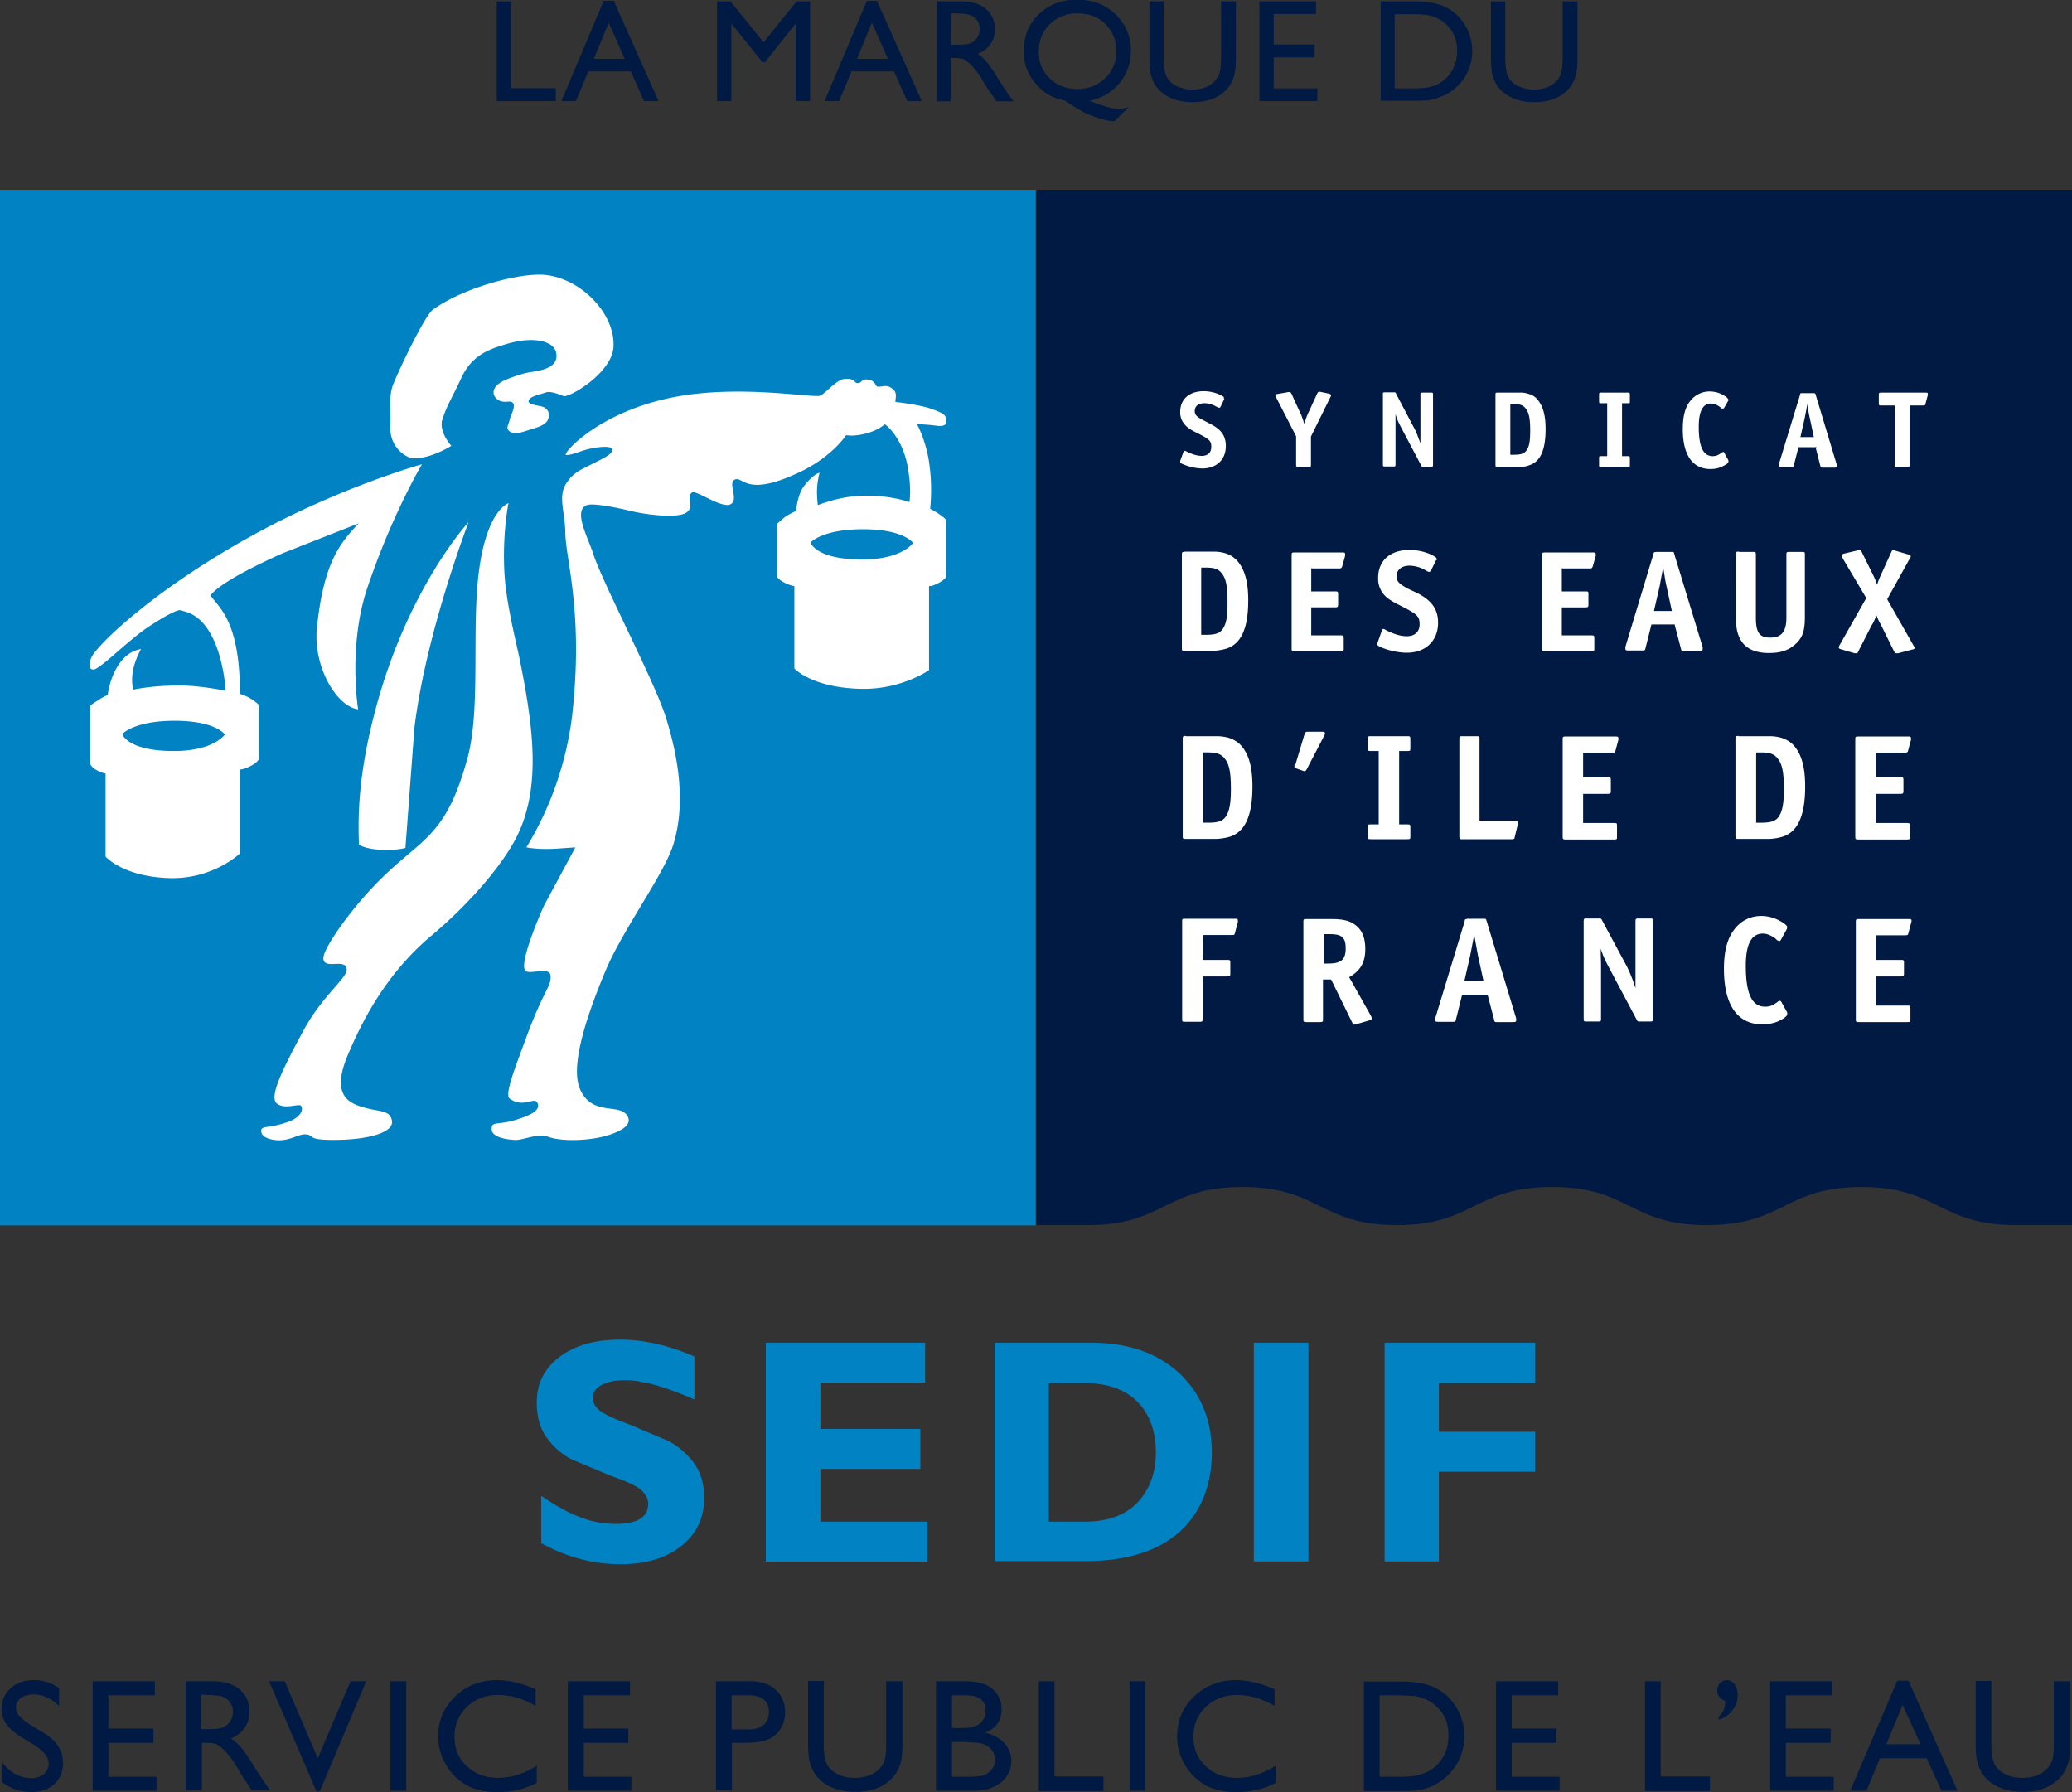 <svg xmlns="http://www.w3.org/2000/svg" viewBox="0 0 74 64"><rect x="0" y="0" width="74" height="64" fill="#333333" stroke="none"/><path d="M38.84 43.75c2.76 0 2.76-1.36 5.53-1.36s2.76 1.36 5.52 1.36 2.76-1.36 5.54-1.36 2.76 1.36 5.53 1.36 2.76-1.36 5.52-1.36 2.76 1.36 5.52 1.36h1.5.51V6.78H37.02v36.97h1.83z" fill="#001a44"/><path d="M0 6.78h36.99v36.98H0z" fill="#0082c3"/><path d="M43.73 14.24l-.14.29s-.02.03-.04.03h-.03l-.12-.06a.8.8 0 0 0-.38-.1c-.22 0-.35.1-.35.28 0 .14.07.21.35.35l.21.11c.39.2.55.43.55.79 0 .48-.33.8-.84.8a1.84 1.84 0 0 1-.75-.18c-.03 0-.04-.03-.04-.05v-.04l.12-.33s.02-.03.03-.03h.03c.23.12.42.18.59.18.21 0 .34-.11.34-.32s-.05-.27-.51-.5c-.23-.11-.34-.19-.42-.28a.64.64 0 0 1-.18-.47c0-.45.32-.74.84-.74.24 0 .51.07.69.19.03.01.03.03.03.05q0 0 0 .03m2.88.88a2.35 2.35 0 0 1 .17-.45l.29-.63s.03-.05.05-.05h.02.02l.33.07s.07.02.07.06c0 0 0 .02-.02.05l-.7 1.42v1c0 .07 0 .08-.08.08h-.37c-.07 0-.08 0-.08-.08v-1.01l-.73-1.42s0-.02-.01-.02c0-.05.02-.06.07-.07l.4-.07h.04s.03 0 .06.05l.3.66c.05.09.08.18.12.3l.04.12zm4.14.7v-.14-.35-1.23c0-.07 0-.08.08-.08h.29c.07 0 .08 0 .08.08v2.49c0 .07 0 .08-.08.08h-.25c-.07 0-.08 0-.11-.08l-.66-1.25c-.14-.26-.18-.35-.24-.55v.13.26 1.4c0 .07 0 .08-.08.08h-.29c-.07 0-.08 0-.08-.08v-2.49c0-.07 0-.08.08-.08h.3c.07 0 .07 0 .1.07l.6 1.14c.09.15.17.36.25.59m3.22-1.37v1.8h.13c.25 0 .37-.04.45-.16.1-.14.13-.34.13-.71 0-.4-.04-.61-.14-.75-.09-.14-.2-.19-.44-.19h-.13zm-.45-.42h.6.19a.86.86 0 0 1 .32.05c.13.03.24.11.32.21.19.23.28.56.28 1.04 0 .76-.19 1.18-.6 1.3-.09.04-.2.05-.32.05h-.79c-.07 0-.08 0-.08-.08V14.1c0-.07 0-.08.08-.08m4.44.38v1.89h.2c.07 0 .08 0 .08.08v.23c0 .07 0 .08-.08.08h-.94c-.07 0-.08 0-.08-.08v-.23c0-.07 0-.08.08-.08h.21V14.4h-.21c-.07 0-.08 0-.08-.08v-.22c0-.06 0-.08.08-.08h.94c.07 0 .08.01.08.08v.22c0 .08 0 .08-.08.08h-.2zm3.81-.12l-.16.28s-.02.03-.04.03h-.04c-.02 0-.04-.03-.08-.06-.11-.08-.21-.12-.31-.12-.29 0-.44.27-.44.83 0 .72.16 1.05.5 1.05.12 0 .21-.04.34-.14.02 0 .03-.01.03-.01.02 0 .03 0 .04.03l.15.27v.04c0 .04-.03.08-.11.12-.17.1-.32.15-.53.15-.64 0-.99-.5-.99-1.42 0-.48.09-.82.3-1.05a.86.86 0 0 1 .67-.3.99.99 0 0 1 .61.22c.02.03.05.05.05.08v.03m2.56 1.3h.49l-.14-.66c-.04-.17-.05-.24-.09-.52l-.1.52-.15.66zm.59.36h-.65l-.16.63c-.01.07-.02.07-.09.07h-.38c-.05 0-.07-.01-.07-.05v-.04l.76-2.49s0-.03.01-.03c0 0 0-.01.01-.02q0 0 .06 0h.39c.06 0 .07 0 .09.07l.75 2.49v.05c0 .03-.02.05-.08.05h-.42c-.06 0-.07 0-.09-.07l-.16-.63zm3.32-1.49v2.11c0 .07 0 .08-.08.08h-.37c-.07 0-.08 0-.08-.08v-2.11h-.48c-.07 0-.09 0-.09-.08v-.3c0-.06.01-.08.09-.08h1.58c.06 0 .08.01.08.04v.05l-.08.3c-.01.06-.02.07-.09.07h-.47zm-25.3 5.78v2.41h.17c.34 0 .5-.06.6-.21.13-.19.17-.45.17-.94 0-.53-.04-.82-.18-1.01-.13-.19-.27-.24-.6-.24h-.17zm-.6-.56h.8.25a1.42 1.42 0 0 1 .42.06c.17.05.32.16.43.28.26.31.38.75.38 1.4 0 1.01-.26 1.57-.8 1.73a1.94 1.94 0 0 1-.42.07h-1.05c-.1 0-.1-.01-.1-.11v-3.32c0-.09.01-.1.1-.1m4.52.56v.85h.85c.09 0 .11 0 .11.11v.35c0 .09-.02.11-.11.11h-.85v1h1.06c.1 0 .1.02.1.11v.35c0 .09 0 .1-.1.1h-1.66c-.09 0-.1 0-.1-.1v-3.32c0-.09.01-.1.1-.1h1.71c.08 0 .1.01.1.06v.06l-.1.36c-.02.07-.04.09-.11.09h-.99zm4.46-.27l-.19.39s-.03.03-.05.03h-.04l-.16-.09a1.2 1.2 0 0 0-.5-.13c-.29 0-.47.14-.47.38 0 .19.09.28.46.47l.28.13c.52.27.74.58.74 1.06 0 .64-.44 1.07-1.12 1.07-.31 0-.76-.1-1-.24-.03-.01-.06-.04-.06-.07 0 0 0-.03.02-.05l.16-.45s.02-.04.05-.04c0 0 .03 0 .05.02.29.16.56.24.78.24.29 0 .46-.16.46-.42 0-.29-.07-.36-.68-.67-.3-.15-.46-.25-.57-.37a.86.86 0 0 1-.23-.63c0-.61.43-.99 1.12-.99.32 0 .68.09.92.25.04.03.05.05.05.08q0 0 0 .04m4.47.26v.85h.85c.09 0 .1 0 .1.11v.35c0 .09-.01.11-.1.11h-.85v1h1.06c.1 0 .1.02.1.11v.35c0 .09 0 .1-.1.1h-1.66c-.09 0-.1 0-.1-.1v-3.32c0-.09 0-.1.1-.1h1.71c.08 0 .1.01.1.06v.06l-.1.36c-.02.07-.04.09-.11.09h-.99zm3.27 1.55h.66l-.19-.88c-.05-.22-.06-.31-.12-.69l-.13.7-.2.87zm.79.48h-.86l-.21.84c-.02.09-.03.09-.11.09h-.51c-.07 0-.1-.01-.1-.06v-.04-.03l1-3.31s0-.04.02-.05c0 0 0-.02.02-.02s.02-.01.08-.01h.52c.09 0 .09 0 .11.09l1.01 3.31v.07c0 .04-.02.06-.1.06h-.57c-.09 0-.09 0-.11-.09l-.22-.84zm2.28-2.59h.49c.09 0 .1.01.1.1v2.24c0 .55.13.72.52.72s.57-.21.57-.71v-2.25c0-.09.01-.1.1-.1h.46c.1 0 .1.01.1.1v2.23c0 .51-.09.76-.38 1-.24.2-.51.28-.91.28-.53 0-.89-.19-1.05-.56-.09-.19-.12-.38-.12-.73V19.8c0-.09 0-.1.1-.1m4.56 1.67l-.86-1.45s-.02-.03-.02-.04-.01-.02-.01-.04c0-.03.03-.05.09-.07l.51-.12h.03.03c.02 0 .04.01.07.08l.38.77c.07.14.09.19.16.38.05-.16.09-.25.15-.38l.35-.77c.03-.07.04-.08.07-.08 0 0 .03 0 .06.01l.48.14c.07.01.09.04.09.07 0 .02 0 .03-.03.07l-.81 1.46.95 1.67s.03.05.03.07c0 .03-.03.05-.1.06l-.49.13h-.06c-.03 0-.05-.01-.08-.06l-.47-.95c-.08-.15-.1-.18-.16-.34l-.04.09-.09.19-.04.06-.48.94c-.02.06-.04.07-.07.07h-.03-.03l-.48-.14c-.07-.02-.09-.04-.09-.07 0-.02.01-.04.03-.08l.94-1.66zm-23.69 5.5v2.51h.18c.36 0 .52-.06.63-.22.13-.2.18-.47.18-.98 0-.56-.05-.85-.19-1.05-.13-.19-.29-.26-.63-.26h-.18zm-.62-.58h.83.27a1.61 1.61 0 0 1 .44.06c.18.06.34.16.45.29.27.32.39.77.39 1.45 0 1.05-.27 1.64-.84 1.8-.14.04-.29.06-.44.07h-1.1c-.1 0-.11-.01-.11-.11v-3.46c0-.09.01-.11.11-.11m3.91 1.04l.33-1.1c.02-.07.05-.09.12-.09h.51c.08 0 .1.02.1.06 0 .02 0 .03-.02.07l-.63 1.21c-.03.05-.05.07-.08.07-.02 0-.03 0-.07-.02l-.2-.07c-.07-.03-.09-.04-.09-.07v-.04-.03zm3.71-.5v2.62h.29c.1 0 .11.01.11.11v.31c0 .1 0 .11-.11.11h-1.3c-.1 0-.11 0-.11-.11v-.31c0-.1 0-.11.11-.11h.28v-2.62h-.28c-.1 0-.11-.01-.11-.11v-.31c0-.1 0-.11.11-.11h1.3c.1 0 .11.01.11.11v.31c0 .1 0 .11-.11.11h-.29zm2.88 2.49h1.25c.08 0 .11.01.11.06v.06l-.11.45c-.01.08-.03.09-.11.09h-1.77c-.09 0-.1 0-.1-.11V26.4c0-.09 0-.11.1-.11h.51c.1 0 .11.01.11.11v2.91zm3.69-2.43v.88h.88c.1 0 .11 0 .11.11v.37c0 .09-.01.11-.11.11h-.88v1.04h1.11c.1 0 .1.02.1.11v.37c0 .1 0 .11-.1.11h-1.73c-.1 0-.11-.01-.11-.11v-3.46c0-.09 0-.11.11-.11h1.78c.08 0 .1.02.1.06v.06l-.1.37c-.01.07-.04.09-.11.09h-1.03zm6.18-.01v2.51h.18c.35 0 .52-.06.63-.22.13-.2.18-.47.18-.98 0-.56-.05-.85-.19-1.05-.13-.19-.28-.26-.62-.26h-.18zm-.63-.58h.84.26a1.56 1.56 0 0 1 .44.06c.18.06.34.16.45.29.27.32.39.77.39 1.45 0 1.05-.27 1.64-.84 1.8-.14.04-.28.06-.44.07h-1.1c-.1 0-.11-.01-.11-.11v-3.46c0-.09.01-.11.11-.11m4.9.6v.88h.88c.1 0 .11 0 .11.11v.37c0 .09-.01.11-.11.11h-.88v1.04h1.11c.1 0 .11.02.11.11v.37c0 .1 0 .11-.11.11h-1.73c-.1 0-.11-.01-.11-.11v-3.46c0-.09 0-.11.11-.11h1.78c.08 0 .1.02.1.06v.06l-.1.37c-.01.07-.04.09-.12.09h-1.02zM42.95 33.4v.88h.88c.1 0 .11.01.11.11v.37c0 .09-.01.11-.11.11h-.88v1.51c0 .1-.01.11-.11.11h-.51c-.1 0-.11 0-.11-.11v-3.46c0-.1 0-.11.11-.11h1.78c.07 0 .1.01.1.06v.06l-.1.37c-.02.09-.03.09-.11.09h-1.03zm4.33 1.01h.15c.47 0 .63-.14.63-.54s-.14-.51-.57-.51h-.21v1.05zm.9.48l.79 1.4s.02.06.02.08c0 .03-.01.05-.09.07l-.47.14-.06.01c-.04 0-.05-.02-.08-.08l-.75-1.53h-.29v1.4c0 .1 0 .12-.11.12h-.49c-.1 0-.1-.02-.1-.13v-3.44c0-.09 0-.11.1-.11h.87c.49 0 .71.07.92.24.22.18.32.46.32.83 0 .49-.18.79-.6 1.02m4.14.11h.68l-.2-.92-.13-.72-.14.73-.21.92zm.82.5h-.9l-.22.88c-.02.09-.03.09-.11.09h-.53c-.08 0-.1-.01-.1-.06v-.04-.03l1.05-3.46s0-.04.01-.05c0 0 0-.02.02-.02s.03-.02.09-.02h.55c.09 0 .09 0 .12.1l1.05 3.46v.07c0 .04-.02.06-.1.06h-.58c-.09 0-.09 0-.11-.09l-.23-.88zm5.29-.22v-.19-.49-1.71c0-.09.01-.11.11-.11h.4c.1 0 .11 0 .11.11v3.46c0 .1 0 .11-.11.11h-.34c-.09 0-.1 0-.15-.11l-.92-1.73c-.19-.36-.25-.48-.34-.76v.19l.01.37v1.93c0 .1-.01.11-.11.11h-.4c-.1 0-.11 0-.11-.11v-3.46c0-.09 0-.11.11-.11h.42c.09 0 .1 0 .14.09l.85 1.58c.11.21.23.5.33.82m5.41-2.12l-.22.4s-.03.04-.05.04-.03 0-.05-.02c-.02 0-.06-.04-.11-.09-.15-.1-.29-.16-.43-.16-.41 0-.61.38-.61 1.15 0 1 .22 1.46.69 1.46.18 0 .29-.05.47-.19.02 0 .04-.02.05-.02.02 0 .04.01.06.04l.21.38v.05c0 .05-.04.1-.15.17-.23.14-.45.2-.74.2-.89 0-1.37-.69-1.37-1.98 0-.67.13-1.13.42-1.47.24-.28.56-.42.92-.42.29 0 .6.11.85.3.04.04.07.07.07.09 0 .01 0 .03-.01.05m3.19.25v.88h.89c.09 0 .1.01.1.11v.37c0 .09-.02.11-.1.11h-.89v1.04h1.11c.1 0 .11.02.11.11v.37c0 .1-.01.11-.11.11h-1.73c-.1 0-.11 0-.11-.11v-3.46c0-.09 0-.11.11-.11h1.78c.08 0 .1.01.1.06 0 .01 0 .03-.01.06l-.1.37c-.01.08-.04.09-.11.09h-1.03zM6.48 21.81c1.45.24 1.58 2.86 1.58 2.86s-.88-.19-1.66-.19c-1.01 0-1.64.15-1.64.15-.18-.71.28-1.45.28-1.45-.87.13-1.16 1.29-1.19 1.64 0 0-.16.06-.35.19-.1.06-.22.14-.28.2v2.07a.49.49 0 0 0 .23.22c.21.12.32.12.32.12v2.97s.63.73 2.32.77c1.54.03 2.49-.89 2.49-.89v-2.99c.06 0 .18-.03.36-.12.28-.14.3-.25.3-.25v-1.94c-.29-.29-.67-.39-.67-.39 0-2.6-.75-3.08-1.05-3.51 0 0 .16-.43 2.57-1.51l2.72-1.07c-.7.74-1.25 1.44-1.49 3.71-.15 1.41.71 2.84 1.47 2.93 0 0-.37-2.26.33-4.34.88-2.61 1.95-4.41 1.95-4.41s-2.92.81-6.07 2.55c-3.37 1.86-5.38 3.75-5.71 4.3a.64.64 0 0 0-.08.37c0 .06.05.11.12.11.22.02 1.23-1.04 2.01-1.55 1.08-.7 1.12-.56 1.12-.56m-2.1 4.42s.41-.48 1.88-.48 1.79.49 1.79.49-.39.59-1.82.59c-1.66 0-1.84-.6-1.84-.6m24.57-6.84s.41-.48 1.88-.48 1.79.49 1.79.49-.39.59-1.82.59c-1.66 0-1.84-.6-1.84-.6m-7.1-3.35c.09.18-.34.35-.88.63-.3.15-.5.25-.71.55-.36.49-.08 1.02-.07 1.82.02.99.66 2.87.24 6.56a11.83 11.83 0 0 1-1.63 4.67s.44.1 1.18.04l.57-.04-1.11 2.06c-.19.41-.94 2.17-.66 2.36.17.12.84-.16.88.15.05.39-.22.46-.88 2.26-.3.83-.78 1.99-.58 2.14.47.35.87-.05.98.13.18.29-.29.48-.63.59-.79.27-.99.06-.99.37 0 .22.29.36.85.39.3 0 .79-.25 1.18-.11s1.19.16 1.91 0c.41-.1 1.22-.37.87-.8-.31-.39-1.29.06-1.68-.97-.32-.87.33-2.72.94-4.17.6-1.44 2.1-3.46 2.42-4.51.47-1.53.14-3.2-.25-4.47-.38-1.28-2.26-4.81-2.62-5.92-.19-.59-.72-1.53-.22-1.72.23-.09 1.16.11 1.49.19.62.16 1.71.28 2.04.09.36-.21-.01-.54.22-.73.14-.11 1.06.58 1.38.42.32-.17-.13-.79.17-.89.29-.1.4.64 2.28-.25 1.18-.55 1.68-1.33 1.68-1.33.3.06.99-.05 1.38-.39 0 0 .69.47.85 1.72.1.67.03 1.06.03 1.06s-.77-.28-1.81-.22c-.76.04-1.46.33-1.46.33s-.04-.27-.03-.56c.01-.3.09-.6.09-.6-.24.07-.54.43-.64.61-.12.24-.19.58-.19.75 0 0-.32.15-.41.23-.1.08-.24.19-.29.26v1.84c.02.07.12.16.28.24.19.1.35.12.35.12v2.94s.62.7 2.42.73c1.42.02 2.39-.67 2.39-.67v-3c.07 0 .15-.01.34-.11a.87.87 0 0 0 .28-.22v-2.02s-.03-.06-.26-.22c-.11-.08-.32-.19-.32-.19a6.78 6.78 0 0 0-.06-1.8c-.14-.75-.41-1.22-.41-1.22s.3 0 .76.06c.15.01.28-.01.29-.15.02-.24-.13-.32-.6-.48-.25-.09-.95-.2-1.19-.22-.1 0 .1-.3-.13-.47-.21-.17-.3-.08-.53-.08-.08 0-.08-.19-.28-.24-.34-.08-.25.12-.46.11-.09 0-.09-.18-.43-.15-.33.02-.74.59-.93.61-.49.03-2.65-.34-4.76-.03-3.03.45-4.46 2.14-4.27 2.14.23 0 .54-.16.83-.22.43-.1.77-.09.83 0m-3.86 4.5c-.09-1.44.14-2.56.14-2.56s-.76.23-1.05 2.39c-.28 2.08.07 4.92-.41 6.7-.77 2.83-1.62 2.86-3.11 4.34-1.03 1.02-2.02 2.43-2.04 2.8-.02.46.76.01.83.39.06.32-.83.91-1.53 2.19-.72 1.33-1.25 2.38-.97 2.62.29.25.82-.02.88.1.08.15-.03.39-.43.55-.74.27-1.01.13-1 .34 0 .26.43.33.63.33.44 0 .71-.23.96-.21.36.03-.06.24 1.35.19.96-.04 1.79-.27 1.73-.67-.08-.43-.48-.3-1.13-.52-.6-.19-.95-.6-.47-1.78.5-1.2 1.35-2.92 3-4.31 1.33-1.11 2.58-2.55 3.09-3.61.82-1.72.57-3.78.08-6.22-.13-.64-.48-1.99-.55-3.06m-1.29-1.88s-2.18 2.36-3.33 6.73c-.64 2.41-.61 3.92-.58 4.78 0 0 .19.16.82.19.58.02.84-.07.84-.07L14.8 26c.41-3.39 1.93-7.34 1.93-7.34M15.8 15c.1-.41.41-.92.66-1.47.39-.86 1.01-1.06 1.65-1.25.94-.28 1.71-.11 1.76.36.08.61-.85.61-1.13.69-.43.13-.94.28-1.07.53-.08.14-.06.33.17.45.17.08.36 0 .44.05.19.1-.05.47-.08.64-.02.14-.17.3.02.42.19.11.37.03.91-.14.44-.14.47-.3.47-.49 0-.11-.11-.25-.28-.28-.2-.04-.46-.08-.44-.19.03-.17.38-.22.63-.31.18-.06.63.14.63.14.3 0 1.71-.86 1.77-1.75.08-1.25-1.29-2.59-2.65-2.59-.99 0-2.81.53-3.8 1.25-.3.22-1.26 2.25-1.43 2.7-.16.42-.06 1.03-.09 1.42-.05.83.61 1.19.83 1.19.66 0 1.35-.45 1.35-.45s-.44-.47-.33-.92" fill="#fff"/><g fill="#001a44"><path d="M1.23 62.32l-.43-.26c-.26-.16-.45-.32-.57-.48-.11-.16-.17-.34-.17-.54 0-.31.1-.56.32-.75.21-.19.49-.29.83-.29s.63.1.9.28v.64c-.28-.27-.59-.41-.91-.41-.18 0-.33.04-.45.13s-.18.19-.18.32c0 .12.04.23.13.33s.22.2.41.32l.43.26c.48.28.71.65.71 1.08 0 .32-.1.57-.31.76s-.48.29-.82.29a1.69 1.69 0 0 1-1.05-.36v-.71c.3.38.65.57 1.05.57a.7.7 0 0 0 .44-.14.49.49 0 0 0 .18-.37c0-.24-.18-.46-.52-.67m2.09-2.28v3.91h2.28v-.5H3.87v-1.21h1.61v-.51H3.87v-1.19h1.66v-.5H3.31zm4.04.48h-.17v1.23h.22c.28 0 .47-.02.58-.07a.59.59 0 0 0 .25-.22c.06-.1.09-.2.09-.33a.56.56 0 0 0-.1-.33.54.54 0 0 0-.28-.21c-.12-.04-.31-.06-.59-.06m-.72 3.42v-3.91h.98c.4 0 .71.1.95.29.23.2.35.46.35.79 0 .23-.06.43-.18.59-.11.17-.27.29-.48.37.12.09.25.19.37.34.12.14.29.38.5.74l.33.5.2.28h-.66l-.17-.26s-.01-.03-.03-.05l-.11-.16-.17-.29-.19-.3c-.11-.16-.22-.28-.31-.38a1.66 1.66 0 0 0-.26-.2c-.08-.04-.21-.06-.39-.06h-.15v1.7h-.56zm5.89-3.91l-1.17 2.75-1.18-2.75h-.56l1.69 3.93h.12l1.66-3.93h-.56zm1.42 0h.57v3.91h-.57z"/><use href="#B"/><path d="M20.28 60.04v3.91h2.27v-.5h-1.7v-1.21h1.59v-.51h-1.59v-1.19h1.65v-.5h-2.22zm6.43.5h-.58v1.22h.61c.23 0 .4-.05.53-.16.12-.1.19-.26.19-.46 0-.4-.25-.6-.75-.6m-1.14 3.41v-3.91h1.24c.37 0 .67.1.89.3s.34.47.34.81c0 .23-.06.43-.17.6-.11.18-.27.3-.47.38-.19.08-.48.11-.85.11h-.41v1.7h-.56zm6.1-3.91h.56v2.22c0 .3-.02.53-.06.68a1.35 1.35 0 0 1-.17.38c-.06.1-.14.19-.23.27-.31.27-.72.4-1.22.4s-.92-.13-1.23-.4c-.09-.08-.17-.18-.24-.28a1.5 1.5 0 0 1-.16-.38c-.04-.15-.06-.38-.06-.69v-2.21h.56v2.22c0 .37.04.62.12.77a.9.9 0 0 0 .38.34c.17.09.38.13.61.13.33 0 .6-.09.81-.26a.85.85 0 0 0 .24-.33c.05-.13.07-.35.07-.66v-2.22zm2.85 2.17H34v1.24h.55c.31 0 .51-.02.62-.07s.2-.12.27-.22a.55.55 0 0 0 .1-.32c0-.11-.04-.23-.11-.33s-.17-.17-.29-.22c-.13-.05-.33-.07-.61-.07m-.05-1.68H34v1.17h.37c.3 0 .51-.06.64-.17a.58.58 0 0 0 .19-.44c0-.38-.24-.56-.72-.56m.28 3.41h-1.33v-3.91h1.03c.32 0 .57.05.76.13.18.09.32.2.41.36.1.15.14.33.14.53 0 .38-.19.66-.59.82.29.06.51.18.68.36s.26.4.26.65c0 .2-.05.38-.16.53-.1.16-.25.28-.45.38s-.45.15-.75.15m2.34-3.91v3.92h2.31v-.52h-1.75v-3.4h-.56zm3.24 0h.57v3.91h-.57z"/><use href="#B" x="26.39"/><path d="M49.97 60.54h-.7v2.91h.72c.28 0 .5-.02.66-.06a2.04 2.04 0 0 0 .38-.14 1.48 1.48 0 0 0 .29-.22c.28-.28.41-.63.41-1.06s-.14-.76-.42-1.02a1.29 1.29 0 0 0-.36-.25 2.45 2.45 0 0 0-.38-.13l-.58-.03m-1.28 3.41v-3.9h1.32c.53 0 .96.08 1.26.24.31.16.56.4.74.71s.27.65.27 1.01a1.93 1.93 0 0 1-.15.75 1.96 1.96 0 0 1-.43.63c-.19.19-.41.33-.66.43-.15.06-.29.09-.41.11s-.36.03-.7.03h-1.24zm4.72-3.91v3.91h2.27v-.5h-1.71v-1.21h1.6v-.51h-1.6v-1.19h1.66v-.5h-2.22zm5.32 0v3.92h2.32v-.52h-1.76v-3.4h-.56zm2.63 1.38v-.11c.09-.08.14-.16.18-.24a1.22 1.22 0 0 0 .06-.33c-.19-.07-.29-.19-.29-.37 0-.1.03-.19.1-.26s.15-.11.24-.11c.11 0 .2.05.28.15.07.1.11.23.11.38 0 .21-.06.39-.19.55-.11.16-.28.27-.49.33m1.84-1.37v3.91h2.27v-.5h-1.71v-1.21h1.6v-.51h-1.6v-1.19h1.65v-.5h-2.21zm4.73.84l.64 1.41h-1.22l.58-1.41zm-.19-.86l-1.68 3.93h.58l.48-1.16h1.67l.53 1.16h.57l-1.75-3.93h-.4zm5.61.02h.57v2.22c0 .3-.02.53-.07.68a1.35 1.35 0 0 1-.17.38c-.06.1-.14.19-.24.27-.3.27-.71.4-1.21.4s-.92-.13-1.23-.4c-.1-.08-.17-.18-.24-.28a1.5 1.5 0 0 1-.16-.38c-.04-.15-.06-.38-.06-.69v-2.21h.56v2.22c0 .37.04.62.12.77a.9.9 0 0 0 .38.34c.17.09.38.13.61.13.33 0 .6-.09.81-.26a.85.85 0 0 0 .24-.33c.05-.13.07-.35.07-.66v-2.22z"/></g><path d="M24.8 48.46v1.52c-1.04-.46-1.87-.69-2.48-.69-.35 0-.63.06-.84.17-.21.12-.31.28-.31.47 0 .15.08.29.22.42.15.13.51.31 1.09.52l1.39.59c.35.18.65.44.9.77s.38.75.38 1.26c0 .73-.28 1.3-.83 1.73s-1.27.64-2.17.64c-.97 0-1.91-.25-2.82-.75v-1.69c.52.35.98.61 1.39.76.4.16.83.24 1.28.24.76 0 1.15-.24 1.15-.72 0-.17-.08-.32-.23-.47s-.52-.32-1.11-.53l-1.39-.58a2.55 2.55 0 0 1-.88-.76c-.25-.33-.37-.76-.37-1.28 0-.67.27-1.21.81-1.62s1.26-.62 2.17-.62c.84 0 1.72.2 2.65.6m8.32 5.9v1.43h-5.77v-7.82h5.69v1.43H29.3v1.65h3.57v1.43H29.3v1.88h3.82zm4.34-4.95v4.95h1.27c.82 0 1.45-.22 1.89-.68.43-.45.66-1.05.66-1.79s-.22-1.38-.67-1.82c-.44-.44-1.08-.66-1.91-.66h-1.24zm-1.95-1.44h3.45c1.33 0 2.38.37 3.16 1.09.77.73 1.16 1.67 1.16 2.83s-.39 2.16-1.17 2.85c-.79.69-1.91 1.03-3.36 1.03h-3.23v-7.81zm9.27 0h1.95v7.81h-1.95zm10.05 0v1.44h-3.44v1.74h3.44v1.43h-3.44v3.2h-1.94v-7.81h5.38z" fill="#0082c3"/><g fill="#001a44"><path d="M17.74.05h.51v3.1h1.6v.46h-2.11V.05zm3.82-.02h.36l1.6 3.58H23l-.47-1.06h-1.52l-.44 1.06h-.52L21.56.03zm.75 2.07L21.74.81l-.53 1.29h1.11zM28.45.05h.48v3.56h-.51V.84l-1.1 1.38h-.09L26.12.84v2.77h-.51V.05h.48l1.18 1.46L28.45.05zm2.51-.02h.36l1.6 3.58h-.52l-.47-1.06h-1.52l-.44 1.06h-.52L30.96.03zm.75 2.07L31.14.81l-.53 1.29h1.11zm1.75 1.51V.05h.89c.36 0 .65.09.86.27s.32.42.32.72c0 .21-.05.39-.16.54-.1.15-.25.26-.45.34.11.07.23.18.33.31.11.13.26.35.46.68l.3.46.19.25h-.61l-.16-.23s-.01-.02-.03-.04l-.1-.14-.16-.26-.17-.28c-.11-.15-.2-.26-.29-.35s-.17-.15-.24-.19-.19-.06-.36-.06h-.13v1.55h-.51zm.66-3.13h-.15V1.6h.19c.26 0 .44-.02.53-.07s.17-.11.22-.2a.61.61 0 0 0 .08-.3.53.53 0 0 0-.09-.3.48.48 0 0 0-.25-.19c-.11-.04-.29-.06-.54-.06zm6.19 3.35l-.51.5c-.16 0-.33-.04-.5-.09a4.36 4.36 0 0 1-.53-.2 5.84 5.84 0 0 1-.72-.44c-.43-.08-.79-.28-1.07-.62-.28-.33-.42-.72-.42-1.15 0-.53.18-.97.54-1.32s.82-.52 1.37-.52 1.01.17 1.37.52.55.78.55 1.3c0 .44-.14.83-.41 1.16-.28.33-.63.54-1.07.63l.13.05c.42.16.72.24.91.24a1.08 1.08 0 0 0 .36-.07zM38.48.48a1.34 1.34 0 0 0-.99.39c-.26.26-.39.58-.39.98s.13.7.39.95.59.38.99.38.72-.13.99-.39.4-.58.4-.96-.13-.71-.39-.97-.6-.38-1-.38z"/><use href="#C"/><path d="M44.98.05H47V.5h-1.51v1.09h1.46v.46h-1.46v1.11h1.56v.45h-2.07V.05zm4.33 3.56V.05h1.2c.48 0 .87.07 1.15.22a1.65 1.65 0 0 1 .67.64c.17.28.25.59.25.92a1.76 1.76 0 0 1-.14.68 1.61 1.61 0 0 1-.39.57c-.17.17-.38.3-.6.38-.13.05-.26.09-.37.11s-.33.03-.64.03h-1.13zm1.14-3.1h-.64v2.65h.65c.25 0 .45-.02.59-.05s.26-.08.35-.13.18-.12.26-.2c.25-.25.38-.58.38-.97s-.13-.69-.39-.94a1.12 1.12 0 0 0-.33-.22c-.13-.06-.24-.1-.35-.11a3.33 3.33 0 0 0-.53-.03z"/><use href="#C" x="12.2"/></g><defs ><path id="B" d="M19.17,63.05v.62c-.41.22-.88.33-1.42.33-.44,0-.81-.09-1.11-.26-.3-.18-.55-.42-.72-.73-.18-.3-.27-.64-.27-1,0-.57.2-1.04.61-1.43.4-.39.91-.58,1.5-.58.41,0,.87.11,1.37.32v.6c-.46-.27-.9-.39-1.34-.39s-.82.14-1.12.43c-.29.28-.44.64-.44,1.06s.14.78.44,1.05c.29.28.66.42,1.12.42.47,0,.94-.15,1.39-.44"/><path id="C" d="M43.63.05h.51v2.02c0,.27-.02.48-.06.62-.04.14-.09.25-.15.35-.06.09-.13.17-.22.25-.28.24-.65.36-1.11.36s-.84-.12-1.12-.36c-.09-.07-.16-.16-.22-.25-.06-.09-.11-.21-.15-.34-.04-.13-.06-.35-.06-.63V.05h.51v2.02c0,.33.04.57.12.7s.19.24.35.31.34.12.55.12c.3,0,.55-.08.74-.24.1-.09.17-.19.22-.3.04-.12.07-.31.07-.59V.05Z"/></defs></svg>